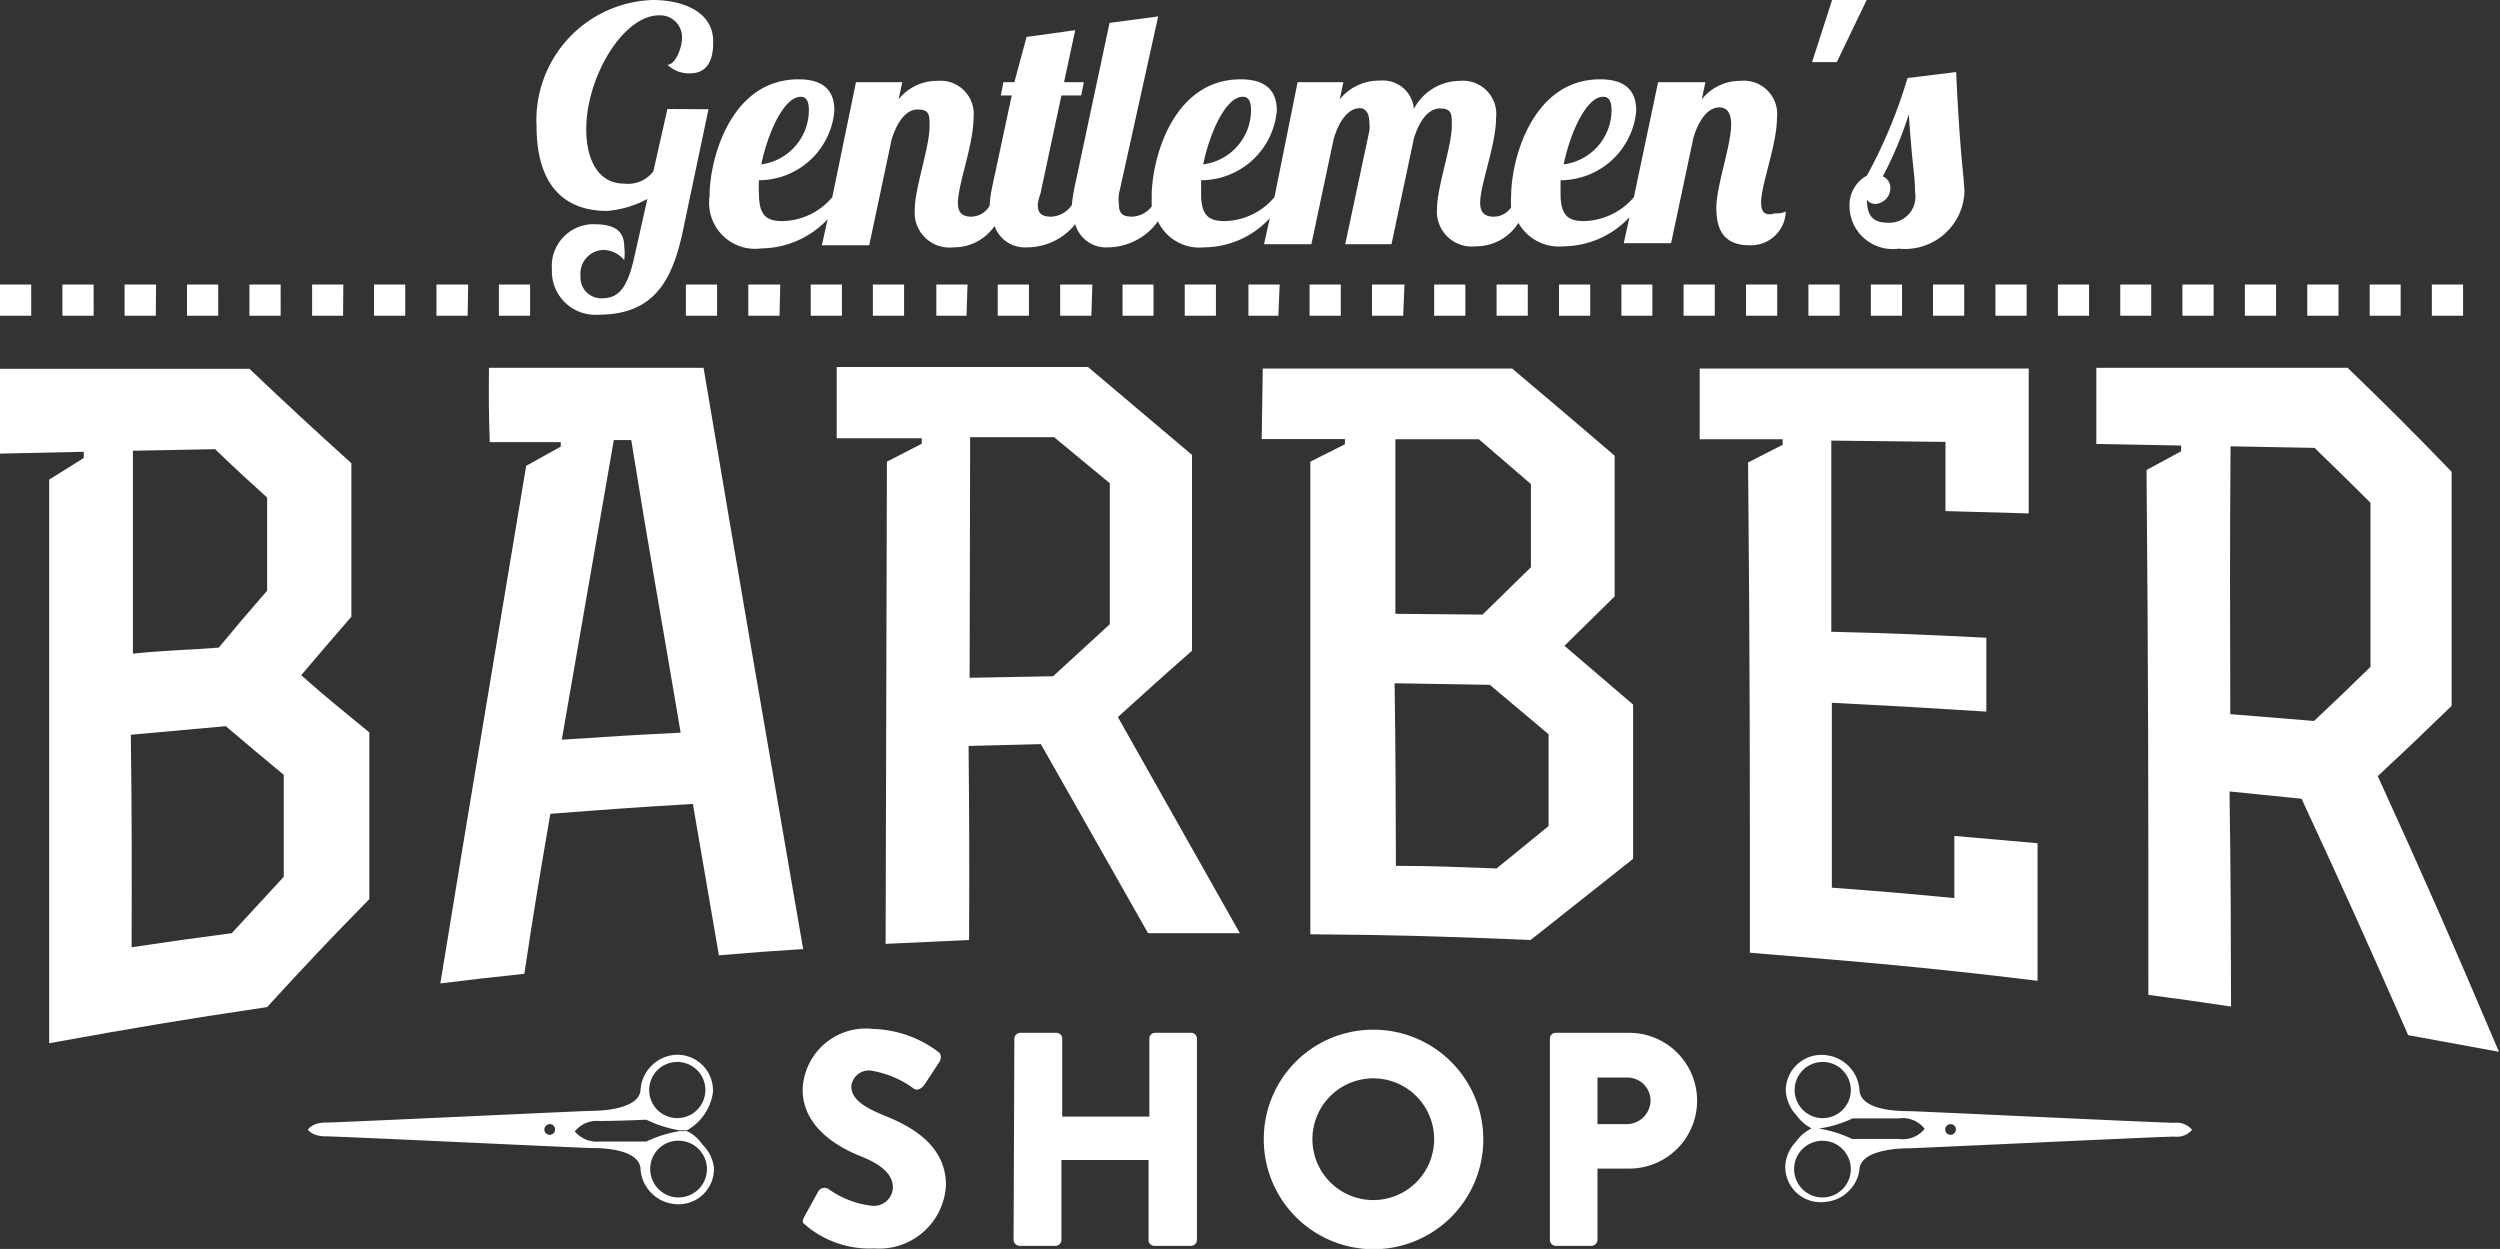 <svg xmlns="http://www.w3.org/2000/svg" viewBox="0 0 96.12 48.02"><rect x="0" y="0" width="96.12" height="48.02" fill="#333333" stroke="none"/><defs><style>.cls-1{fill:#fff;}</style></defs><g id="Layer_2" data-name="Layer 2"><g id="bkg"><path class="cls-1" d="M25.66,4.19l-.54,2.4A1.23,1.23,0,0,1,24,7.06c-1.05,0-1.46-1-1.46-2.09,0-2,1.41-4.38,2.8-4.38a.84.84,0,0,1,.88.9c0,.32-.24,1-.56,1a1.2,1.2,0,0,0,.87.33c.65,0,.89-.49.89-1.17C27.46.47,26.28,0,25.1,0a4.62,4.62,0,0,0-4.47,4.87c0,1.74.66,3.24,2.72,3.24a4,4,0,0,0,1.54-.46l-.51,2.27c-.29,1.3-.69,1.55-1.26,1.55a.8.8,0,0,1-.8-.86.91.91,0,0,1,.89-1A1.06,1.06,0,0,1,24,10,2.06,2.06,0,0,0,24,9.47c0-.81-.73-.85-1.24-.85a1.61,1.61,0,0,0-1.54,1.74A1.67,1.67,0,0,0,23,12.1c2.07,0,2.82-1.21,3.24-3.15l1-4.75Z"/><path class="cls-1" d="M67.71,7.8c0-.71.61-2.24.61-3.26a1.28,1.28,0,0,0-1.41-1.43,1.87,1.87,0,0,0-1.48.71l.14-.66H63.75l-.93,4.42a2.6,2.6,0,0,1-1.91.92c-.61,0-.91-.2-.91-1.06,0-.16,0-.33,0-.51a2.93,2.93,0,0,0,2.91-2.67c0-.63-.27-1.21-1.39-1.21-2.59,0-3.42,3.05-3.42,4.5a2.72,2.72,0,0,0,0,.42.8.8,0,0,1-.68.36c-.38,0-.51-.21-.51-.53,0-.71.61-2.24.61-3.26a1.28,1.28,0,0,0-1.4-1.43,2,2,0,0,0-1.76,1.08,1.19,1.19,0,0,0-1.3-1.09,1.94,1.94,0,0,0-1.55.72l.14-.66H49.89L49,7.58a2.56,2.56,0,0,1-1.91.92c-.61,0-.91-.2-.91-1.06,0-.16,0-.33,0-.51a2.93,2.93,0,0,0,2.91-2.67c0-.63-.27-1.21-1.39-1.21-2.6,0-3.42,3.05-3.42,4.5,0,.14,0,.26,0,.39a1,1,0,0,1-.75.39c-.35,0-.51-.11-.51-.46a1.68,1.68,0,0,1,0-.41L44.53.63,42.66.88,41.31,7.22a6.26,6.26,0,0,0-.1.66,1,1,0,0,1-.79.45c-.35,0-.52-.11-.52-.46A1.68,1.68,0,0,1,40,7.46l.81-3.79h.76l.1-.51h-.76l.43-2-1.87.26L39,3.16h-.42l-.1.51h.42l-.76,3.55a4.68,4.68,0,0,0-.09.69.83.83,0,0,1-.72.42c-.38,0-.5-.21-.5-.53,0-.71.6-2.24.6-3.26a1.28,1.28,0,0,0-1.4-1.43,1.87,1.87,0,0,0-1.48.71l.14-.66H32.91L32,7.58a2.56,2.56,0,0,1-1.91.92c-.61,0-.91-.2-.91-1.06a4.63,4.63,0,0,1,0-.51,2.92,2.92,0,0,0,2.9-2.67c0-.63-.26-1.21-1.38-1.21-2.6,0-3.42,3.05-3.42,4.5a1.77,1.77,0,0,0,2,2,3.54,3.54,0,0,0,2.54-1.12l-.22,1h1.82l.86-4.06c.19-.63.53-1.16,1-1.16s.46.23.46.65c0,.81-.57,2.36-.57,3.22a1.34,1.34,0,0,0,1.49,1.43,1.9,1.9,0,0,0,1.58-.82,1.23,1.23,0,0,0,1.24.82,2.38,2.38,0,0,0,1.86-.89,1.23,1.23,0,0,0,1.27.89,2.39,2.39,0,0,0,1.91-1,1.76,1.76,0,0,0,1.77,1,3.46,3.46,0,0,0,2.53-1.12l-.22,1h1.82l.86-4.06c.19-.63.53-1.17,1-1.17.28,0,.37.28.37.56a1.55,1.55,0,0,1,0,.31l-.93,4.36H53.5l.86-4.06c.19-.63.53-1.16,1-1.16s.46.23.46.65c0,.81-.57,2.36-.57,3.22a1.34,1.34,0,0,0,1.49,1.43,1.92,1.92,0,0,0,1.64-.9,1.79,1.79,0,0,0,1.74.9,3.5,3.5,0,0,0,2.53-1.12l-.22,1h1.82l.86-4.06c.19-.63.53-1.16,1-1.16.3,0,.45.23.45.65,0,.81-.57,2.36-.57,3.22s.31,1.43,1.28,1.43a1.34,1.34,0,0,0,1.39-1.3.76.76,0,0,1-.41.07C67.84,8.33,67.71,8.12,67.71,7.8ZM61.64,3.72c.24,0,.32.2.32.52a2.11,2.11,0,0,1-1.84,2.08C60.38,5.07,61,3.72,61.64,3.72Zm-13.86,0c.24,0,.32.2.32.52a2.11,2.11,0,0,1-1.84,2.08C46.52,5.07,47.14,3.72,47.78,3.72Zm-17,0c.24,0,.32.2.32.52a2.11,2.11,0,0,1-1.83,2.08C29.53,5.07,30.15,3.72,30.79,3.72Z"/><polygon class="cls-1" points="70.44 0 69.67 2.39 70.62 2.39 71.77 0 70.44 0"/><path class="cls-1" d="M75.21,2.77,73.34,3a19.15,19.15,0,0,1-1.56,3.75,1.29,1.29,0,0,0-.67,1.17A1.66,1.66,0,0,0,73,9.56a2.29,2.29,0,0,0,2.53-2.19C75.49,6.54,75.36,6,75.21,2.77ZM72.55,8.56c-.55,0-.77-.29-.77-.88a.39.39,0,0,0,.34.16.61.61,0,0,0,.56-.62.48.48,0,0,0-.29-.44,14.07,14.07,0,0,0,1-2.39c.13,2,.24,2.34.24,3A1,1,0,0,1,72.55,8.56Z"/><path class="cls-1" d="M0,14.18H9.59c1.57,1.49,2.35,2.21,3.92,3.63,0,2.36,0,3.54,0,5.9-.77.89-1.16,1.34-1.93,2.25,1,.89,1.57,1.33,2.62,2.2,0,2.56,0,3.84,0,6.41-1.58,1.61-2.36,2.44-3.93,4.15-3.36.5-5,.78-8.38,1.39,0-8.67,0-13,0-21.67l1.33-.83v-.24L0,17.44ZM8.41,24.9c.74-.89,1.11-1.33,1.86-2.19,0-1.43,0-2.15,0-3.58-.82-.74-1.22-1.11-2-1.86l-3.16.06c0,3.12,0,4.68,0,7.8C6.41,25,7.08,25,8.41,24.9ZM5.06,36.42c1.54-.23,2.31-.34,3.85-.54.81-.88,1.22-1.32,2-2.17,0-1.57,0-2.35,0-3.92-.89-.74-1.34-1.11-2.23-1.87l-3.65.33C5.07,31.52,5.07,33.15,5.06,36.42Z"/><path class="cls-1" d="M18.8,14.14h8.25c1.53,9.06,2.3,13.51,3.83,22.35-1.29.08-1.94.13-3.24.24l-1-5.82c-2.19.13-3.29.21-5.48.38-.42,2.45-.63,3.68-1,6.15-1.29.14-1.94.21-3.23.37,1.32-8.09,2-12.07,3.3-19.9l1.33-.74V17l-2.73,0C18.79,15.85,18.79,15.28,18.8,14.14Zm5.47,2.78H23.6c-.79,4.57-1.19,6.87-2,11.52,1.82-.12,2.74-.18,4.57-.27C25.42,23.71,25,21.46,24.27,16.92Z"/><path class="cls-1" d="M37.26,36.14l-3.21.15.05-18.54,1.34-.69v-.21l-3.27,0c0-1.1,0-1.64,0-2.74h9.66l4,3.38c0,3,0,4.51,0,7.53-1.14,1-1.71,1.52-2.85,2.55l4.69,8.31c-1.42,0-2.12,0-3.53,0l-4.12-7.27-2.78.07C37.27,31.7,37.27,33.18,37.26,36.14Zm0-10.08L40.49,26l2.18-2c0-2.17,0-3.25,0-5.42l-2.14-1.77H37.3C37.29,20.53,37.29,22.38,37.28,26.06Z"/><path class="cls-1" d="M48.55,14.17h9.59c1.58,1.33,2.36,2,3.94,3.35,0,2.16,0,3.24,0,5.41l-1.93,1.9,2.64,2.26c0,2.37,0,3.56,0,5.93l-3.94,3.12c-3.39-.14-5.08-.19-8.47-.22V17.75l1.33-.67v-.2h-3.2ZM57,23.63l1.86-1.82c0-1.28,0-1.92,0-3.2l-2-1.72H53.65c0,2.68,0,4,0,6.71Zm-3.33,9.66c1.55,0,2.32.05,3.87.1l2-1.63V28.23l-2.26-1.9-3.66-.06C53.66,29.08,53.66,30.48,53.67,33.29Z"/><path class="cls-1" d="M76.37,24.52c0,1.14,0,1.7,0,2.84-2.37-.15-3.56-.22-5.94-.34,0,2.84,0,4.27,0,7.11,1.89.14,2.83.22,4.71.4,0-1,0-1.43,0-2.39l3.2.28c0,2.12,0,3.18,0,5.29C74,37.18,71.73,37,67.28,36.63c0-7.54,0-11.31-.07-18.85l1.33-.68v-.21l-3.19,0c0-1.09,0-1.63,0-2.72H78c0,2.23,0,3.34,0,5.57l-3.2-.09c0-1.06,0-1.6,0-2.66l-4.39-.05c0,2.94,0,4.41,0,7.35C72.81,24.35,74,24.4,76.37,24.52Z"/><path class="cls-1" d="M85.78,38.7c-1.27-.19-1.91-.28-3.18-.45,0-8.07,0-12.11-.07-20.18l1.33-.72v-.22l-3.26-.06c0-1.17,0-1.76,0-2.93h9.66c1.62,1.57,2.43,2.37,4,4,0,3.59,0,5.38,0,9-1.14,1.1-1.7,1.64-2.84,2.7,1.87,4.1,2.8,6.22,4.66,10.6l-3.49-.64c-1.64-3.74-2.46-5.55-4.1-9.09l-2.77-.28C85.77,33.74,85.77,35.4,85.78,38.7Zm0-11.24,3.19.26c.87-.82,1.3-1.23,2.17-2.08,0-2.52,0-3.78,0-6.31-.86-.85-1.29-1.28-2.15-2.11l-3.23-.06C85.73,21.28,85.74,23.34,85.75,27.46Z"/><path class="cls-1" d="M94.7,12.14H93.5v-1.2h1.2Zm-2.4,0H91.11v-1.2H92.3Zm-2.39,0h-1.2v-1.2h1.2Zm-2.4,0h-1.2v-1.2h1.2Zm-2.4,0h-1.2v-1.2h1.2Zm-2.4,0H81.52v-1.2h1.19Zm-2.39,0h-1.2v-1.2h1.2Zm-2.4,0h-1.2v-1.2h1.2Zm-2.4,0h-1.2v-1.2h1.2Zm-2.39,0h-1.2v-1.2h1.2Zm-2.4,0h-1.2v-1.2h1.2Zm-2.4,0h-1.2v-1.2h1.2Zm-2.4,0h-1.2v-1.2h1.2Zm-2.4,0H62.34v-1.2h1.19Zm-2.39,0h-1.2v-1.2h1.2Zm-2.4,0h-1.2v-1.2h1.2Zm-2.4,0h-1.2v-1.2h1.2Zm-2.39,0h-1.2v-1.2H54Zm-2.4,0h-1.2v-1.2h1.2Zm-2.4,0H48v-1.2h1.2Zm-2.4,0h-1.2v-1.2h1.2Zm-2.4,0H43.16v-1.2h1.19Zm-2.39,0h-1.2v-1.2H42Zm-2.4,0h-1.2v-1.2h1.2Zm-2.4,0H36v-1.2h1.2Zm-2.4,0h-1.2v-1.2h1.2Zm-2.39,0h-1.2v-1.2h1.2Zm-2.4,0h-1.2v-1.2H30Zm-2.4,0h-1.2v-1.2h1.2Zm-7.19,0h-1.2v-1.2h1.2Zm-2.4,0h-1.2v-1.2H18Zm-2.4,0h-1.2v-1.2h1.2Zm-2.39,0H12v-1.2h1.2Zm-2.4,0H9.59v-1.2h1.2Zm-2.4,0H7.19v-1.2h1.2Zm-2.4,0H4.79v-1.2H6Zm-2.39,0H2.4v-1.2H3.6Zm-2.4,0H0v-1.2H1.2Z"/><path class="cls-1" d="M30.92,46.79l.55-1a.28.28,0,0,1,.39-.07,3.57,3.57,0,0,0,1.67.64.73.73,0,0,0,.8-.7c0-.49-.41-.87-1.2-1.19-1-.39-2.27-1.18-2.27-2.58a2.43,2.43,0,0,1,2.7-2.33,4.37,4.37,0,0,1,2.51.88c.14.08.11.29.06.37l-.59.9c-.08.13-.29.24-.4.15a3.8,3.8,0,0,0-1.67-.7.68.68,0,0,0-.74.6c0,.43.35.76,1.27,1.13s2.37,1.08,2.37,2.67A2.57,2.57,0,0,1,33.61,48a3.79,3.79,0,0,1-2.64-.9C30.86,47,30.82,47,30.92,46.79Z"/><path class="cls-1" d="M39,39.93a.23.23,0,0,1,.23-.22h1.39a.22.22,0,0,1,.22.22v3h3.35v-3a.22.22,0,0,1,.22-.22h1.39a.22.22,0,0,1,.22.22v7.75a.23.23,0,0,1-.22.22H44.38a.22.22,0,0,1-.22-.22V44.6H40.81v3.08a.23.23,0,0,1-.22.22H39.2a.24.24,0,0,1-.23-.22Z"/><path class="cls-1" d="M52.79,39.59a4.22,4.22,0,1,1-4.2,4.22A4.2,4.2,0,0,1,52.79,39.59Zm0,6.55a2.34,2.34,0,1,0-2.33-2.33A2.34,2.34,0,0,0,52.79,46.14Z"/><path class="cls-1" d="M59.59,39.93a.22.22,0,0,1,.23-.22h2.82a2.61,2.61,0,1,1,0,5.22H61.42v2.75a.24.24,0,0,1-.22.22H59.82a.23.23,0,0,1-.23-.22Zm2.94,3.29a.92.92,0,0,0,.93-.93.89.89,0,0,0-.93-.86H61.42v1.79Z"/><path class="cls-1" d="M25.91,40.56a1.45,1.45,0,0,0-1.28,1.3c0,.81-1.58.85-1.89.85s-9.7.45-10.22.45-.68.27-.68.27.15.26.68.26,9.92.45,10.22.45,1.89,0,1.89.85a1.45,1.45,0,0,0,1.28,1.3,1.36,1.36,0,0,0,1.54-1.38A1.46,1.46,0,0,0,27,44a1.43,1.43,0,0,0-.59-.51h-.28a4.69,4.69,0,0,0-1.28.4s-1.09,0-1.8,0a1.1,1.1,0,0,1-.95-.39,1.09,1.09,0,0,1,.95-.4c.71,0,1.8-.05,1.8-.05a4.61,4.61,0,0,0,1.28.41h.28a2,2,0,0,0,1-1.45A1.37,1.37,0,0,0,25.91,40.56Zm.13,3.3A1.09,1.09,0,1,1,25,44.94,1.08,1.08,0,0,1,26,43.86Zm-4.7-.43a.2.2,0,0,1-.2.2.2.2,0,0,1-.21-.2.21.21,0,0,1,.21-.21A.2.2,0,0,1,21.34,43.43Zm5.78-1.52A1.08,1.08,0,1,1,26,40.83,1.08,1.08,0,0,1,27.12,41.91Z"/><path class="cls-1" d="M68.66,41.94a1.51,1.51,0,0,0,.41.94,1.68,1.68,0,0,0,.59.51h.28A4.59,4.59,0,0,0,71.23,43S72.32,43,73,43a1.07,1.07,0,0,1,1,.4,1.08,1.08,0,0,1-1,.39c-.7,0-1.79,0-1.79,0a4.67,4.67,0,0,0-1.29-.4h-.28a1.57,1.57,0,0,0-.59.51,1.46,1.46,0,0,0-.41.93,1.36,1.36,0,0,0,1.55,1.38A1.45,1.45,0,0,0,71.49,45c0-.81,1.58-.85,1.88-.85s9.7-.45,10.23-.45a.77.77,0,0,0,.68-.26.76.76,0,0,0-.68-.27c-.53,0-9.93-.45-10.23-.45s-1.88,0-1.88-.85a1.45,1.45,0,0,0-1.28-1.3A1.37,1.37,0,0,0,68.66,41.94Zm2.5,3a1.09,1.09,0,1,1-1.08-1.08A1.09,1.09,0,0,1,71.16,44.94ZM75,43.22a.2.2,0,0,1,.2.21.2.2,0,0,1-.2.2.2.2,0,0,1-.21-.2A.21.21,0,0,1,75,43.22Zm-4.9-2.39A1.08,1.08,0,1,1,69,41.91,1.08,1.08,0,0,1,70.08,40.83Z"/></g></g></svg>
